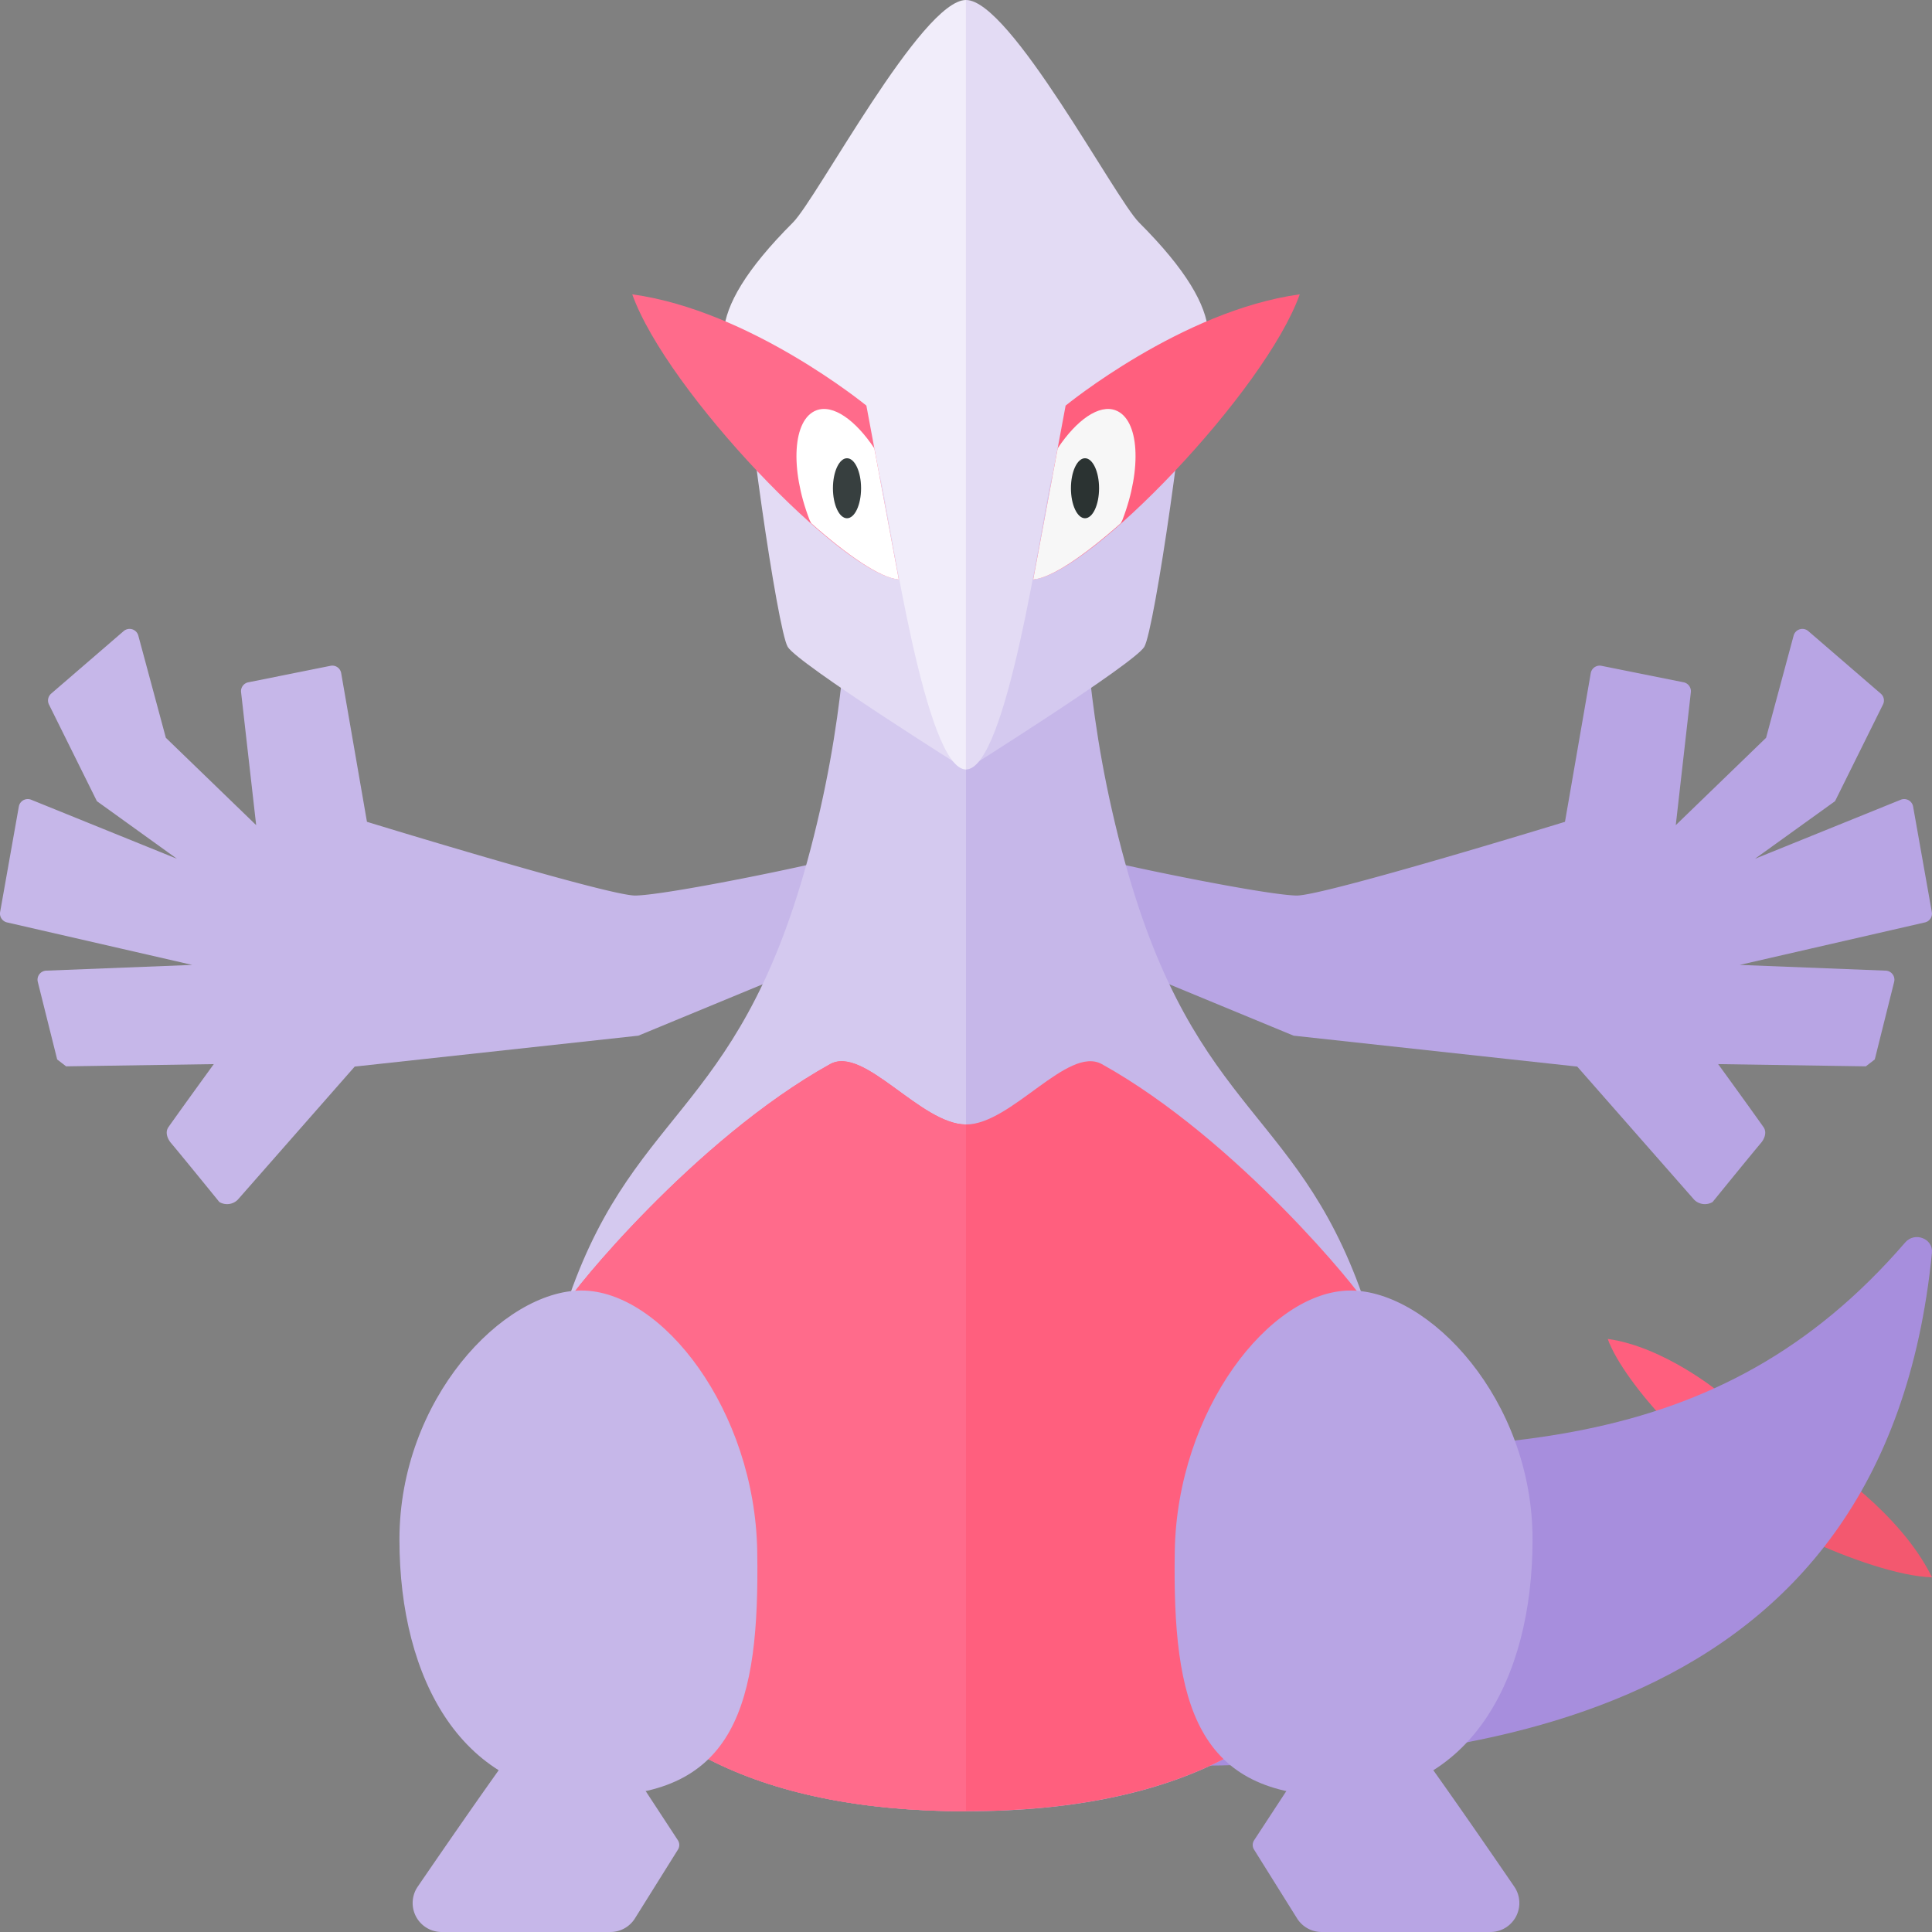 <svg xmlns="http://www.w3.org/2000/svg" width="32" height="32"><rect width="100%" height="100%" fill="#808080" stroke="none"/><path fill="#FF5F7E" d="M26.629 22.177c.272.761 1.649 2.192 2.083 2.228l-.254-1.359c.001.001-.905-.742-1.829-.869z"/><path fill="#F3586F" d="M32 26.125c-1.052-.027-3.382-1.148-3.604-1.671l1.784-.239s1.287.819 1.82 1.91z"/><path fill="#C6B7E9" d="M14.071 15.708l-3.498 1.446-4.698.512-1.936 2.204a.25.25 0 01-.306.039s-.654-.805-.803-.98c-.038-.045-.109-.163-.039-.262.25-.354.75-1.042.75-1.042l-2.446.037-.148-.114-.321-1.285a.15.15 0 01.14-.186l2.418-.095-3.068-.704a.15.15 0 01-.114-.172l.31-1.747a.15.15 0 01.204-.113l2.415.978-1.326-.954-.794-1.601a.151.151 0 01.036-.18l1.201-1.036a.15.15 0 01.243.075l.456 1.692 1.496 1.447-.25-2.202a.15.15 0 01.12-.164l1.361-.273a.149.149 0 01.177.121l.427 2.463s3.999 1.227 4.445 1.221c.446-.006 2.28-.371 3.136-.572l.412 1.447z"/><path fill="#B8A5E4" d="M18.34 14.261c.856.2 2.69.565 3.136.572.446.006 4.445-1.221 4.445-1.221l.427-2.463a.15.15 0 01.177-.121l1.361.273a.151.151 0 01.12.164l-.25 2.202 1.496-1.447.456-1.692a.15.15 0 01.243-.075l1.201 1.036a.149.149 0 01.036.18l-.794 1.601-1.326.954 2.415-.978a.15.15 0 01.204.113l.31 1.747a.149.149 0 01-.114.172l-3.068.704 2.418.095a.15.15 0 01.14.186l-.321 1.285-.148.114-2.446-.037s.5.688.75 1.042c.07.099 0 .217-.039.262-.149.175-.803.98-.803.98a.25.25 0 01-.306-.039l-1.936-2.204-4.698-.512-3.498-1.446.412-1.447z"/><path fill="#A78EDD" d="M31.999 20.751c-.778 7.874-7.778 8.499-12.715 8.499v-5.333c5.312.208 9.164.264 12.272-3.338.156-.182.466-.066.443.172z"/><path fill="#D4C9EF" d="M16 7.25c-2.667 0-1.415 1.748-2.417 6.167-1.108 4.888-2.875 4.75-4.042 7.75C8.262 24.457 8.458 30 16 30V7.25z"/><path fill="#C6B7E9" d="M16 7.25c2.667 0 1.415 1.748 2.417 6.167 1.108 4.888 2.875 4.75 4.042 7.75C23.738 24.457 23.542 30 16 30V7.25z"/><path fill="#E3DBF4" d="M12.314 5.523c0 1.016.564 4.909.733 5.191.17.282 2.953 2.031 2.953 2.031V5.467l-3.686.056z"/><path fill="#F1EDFA" d="M16 0c-.733 0-2.467 3.286-2.866 3.685-3.152 3.152 1.145 2.916 1.456 4.264.169.733.733 4.796 1.411 4.796V0z"/><path fill="#FF6B8B" d="M10.472 4.875c.576 1.612 3.493 4.645 4.415 4.722l-.537-2.879c-.001 0-1.92-1.574-3.878-1.843z"/><path fill="#FFF" d="M14.481 7.425c-.311-.466-.683-.735-.961-.628-.389.15-.439.96-.113 1.81.008.022.02.037.029.059.597.529 1.14.906 1.451.932l-.406-2.173z"/><ellipse fill="#373F3F" cx="14.029" cy="8.087" rx=".233" ry=".497"/><path fill="#D4C9EF" d="M19.686 5.523c0 1.016-.564 4.909-.733 5.191-.17.282-2.953 2.031-2.953 2.031V5.467l3.686.056z"/><path fill="#E3DBF4" d="M16 0c.733 0 2.467 3.286 2.866 3.685 3.152 3.152-1.145 2.916-1.456 4.264-.169.733-.733 4.796-1.411 4.796V0z"/><path fill="#FF5F7E" d="M21.528 4.875c-.576 1.612-3.493 4.645-4.415 4.722l.537-2.879c.001 0 1.92-1.574 3.878-1.843z"/><path fill="#F7F7F7" d="M17.519 7.425c.311-.466.684-.735.961-.628.389.15.439.96.113 1.81-.008.022-.02.037-.029.059-.597.529-1.14.906-1.451.932l.406-2.173z"/><ellipse fill="#2B3332" cx="17.971" cy="8.087" rx=".233" ry=".497"/><path fill="#FF5F7E" d="M22.604 21.57c-.046-.138-2.105-2.695-4.354-3.945-.563-.312-1.5 1-2.25 1s-1.688-1.312-2.25-1c-2.249 1.249-4.308 3.807-4.354 3.945C8.289 24.89 8.758 30 16 30s7.711-5.11 6.604-8.43z"/><path fill="#B8A5E4" d="M19.458 25.692c-.042 2.533.357 4.058 2.702 4.058 2.177 0 3.224-1.926 3.224-4.25s-1.717-4.125-3.015-4.125c-1.34 0-2.873 1.993-2.911 4.317z"/><path fill="#B8A5E4" d="M23.549 29.054c.463.641 1.095 1.556 1.533 2.196a.48.48 0 01-.399.75h-2.792a.48.48 0 01-.408-.226l-.712-1.139a.144.144 0 01.002-.156l1.092-1.667 1.684.242z"/><path fill="#FF6B8B" d="M16 18.625c-.75 0-1.688-1.312-2.25-1-2.249 1.249-4.308 3.807-4.354 3.945C8.289 24.89 8.758 30 16 30V18.625z"/><path fill="#C6B7E9" d="M12.542 25.692c.042 2.533-.357 4.058-2.702 4.058-2.177 0-3.224-1.926-3.224-4.25s1.717-4.125 3.015-4.125c1.34 0 2.873 1.993 2.911 4.317z"/><path fill="#C6B7E9" d="M8.451 29.054c-.463.641-1.095 1.556-1.533 2.196a.48.48 0 00.399.75h2.792a.48.48 0 00.408-.226l.712-1.139a.144.144 0 00-.002-.156l-1.092-1.667-1.684.242z"/></svg>